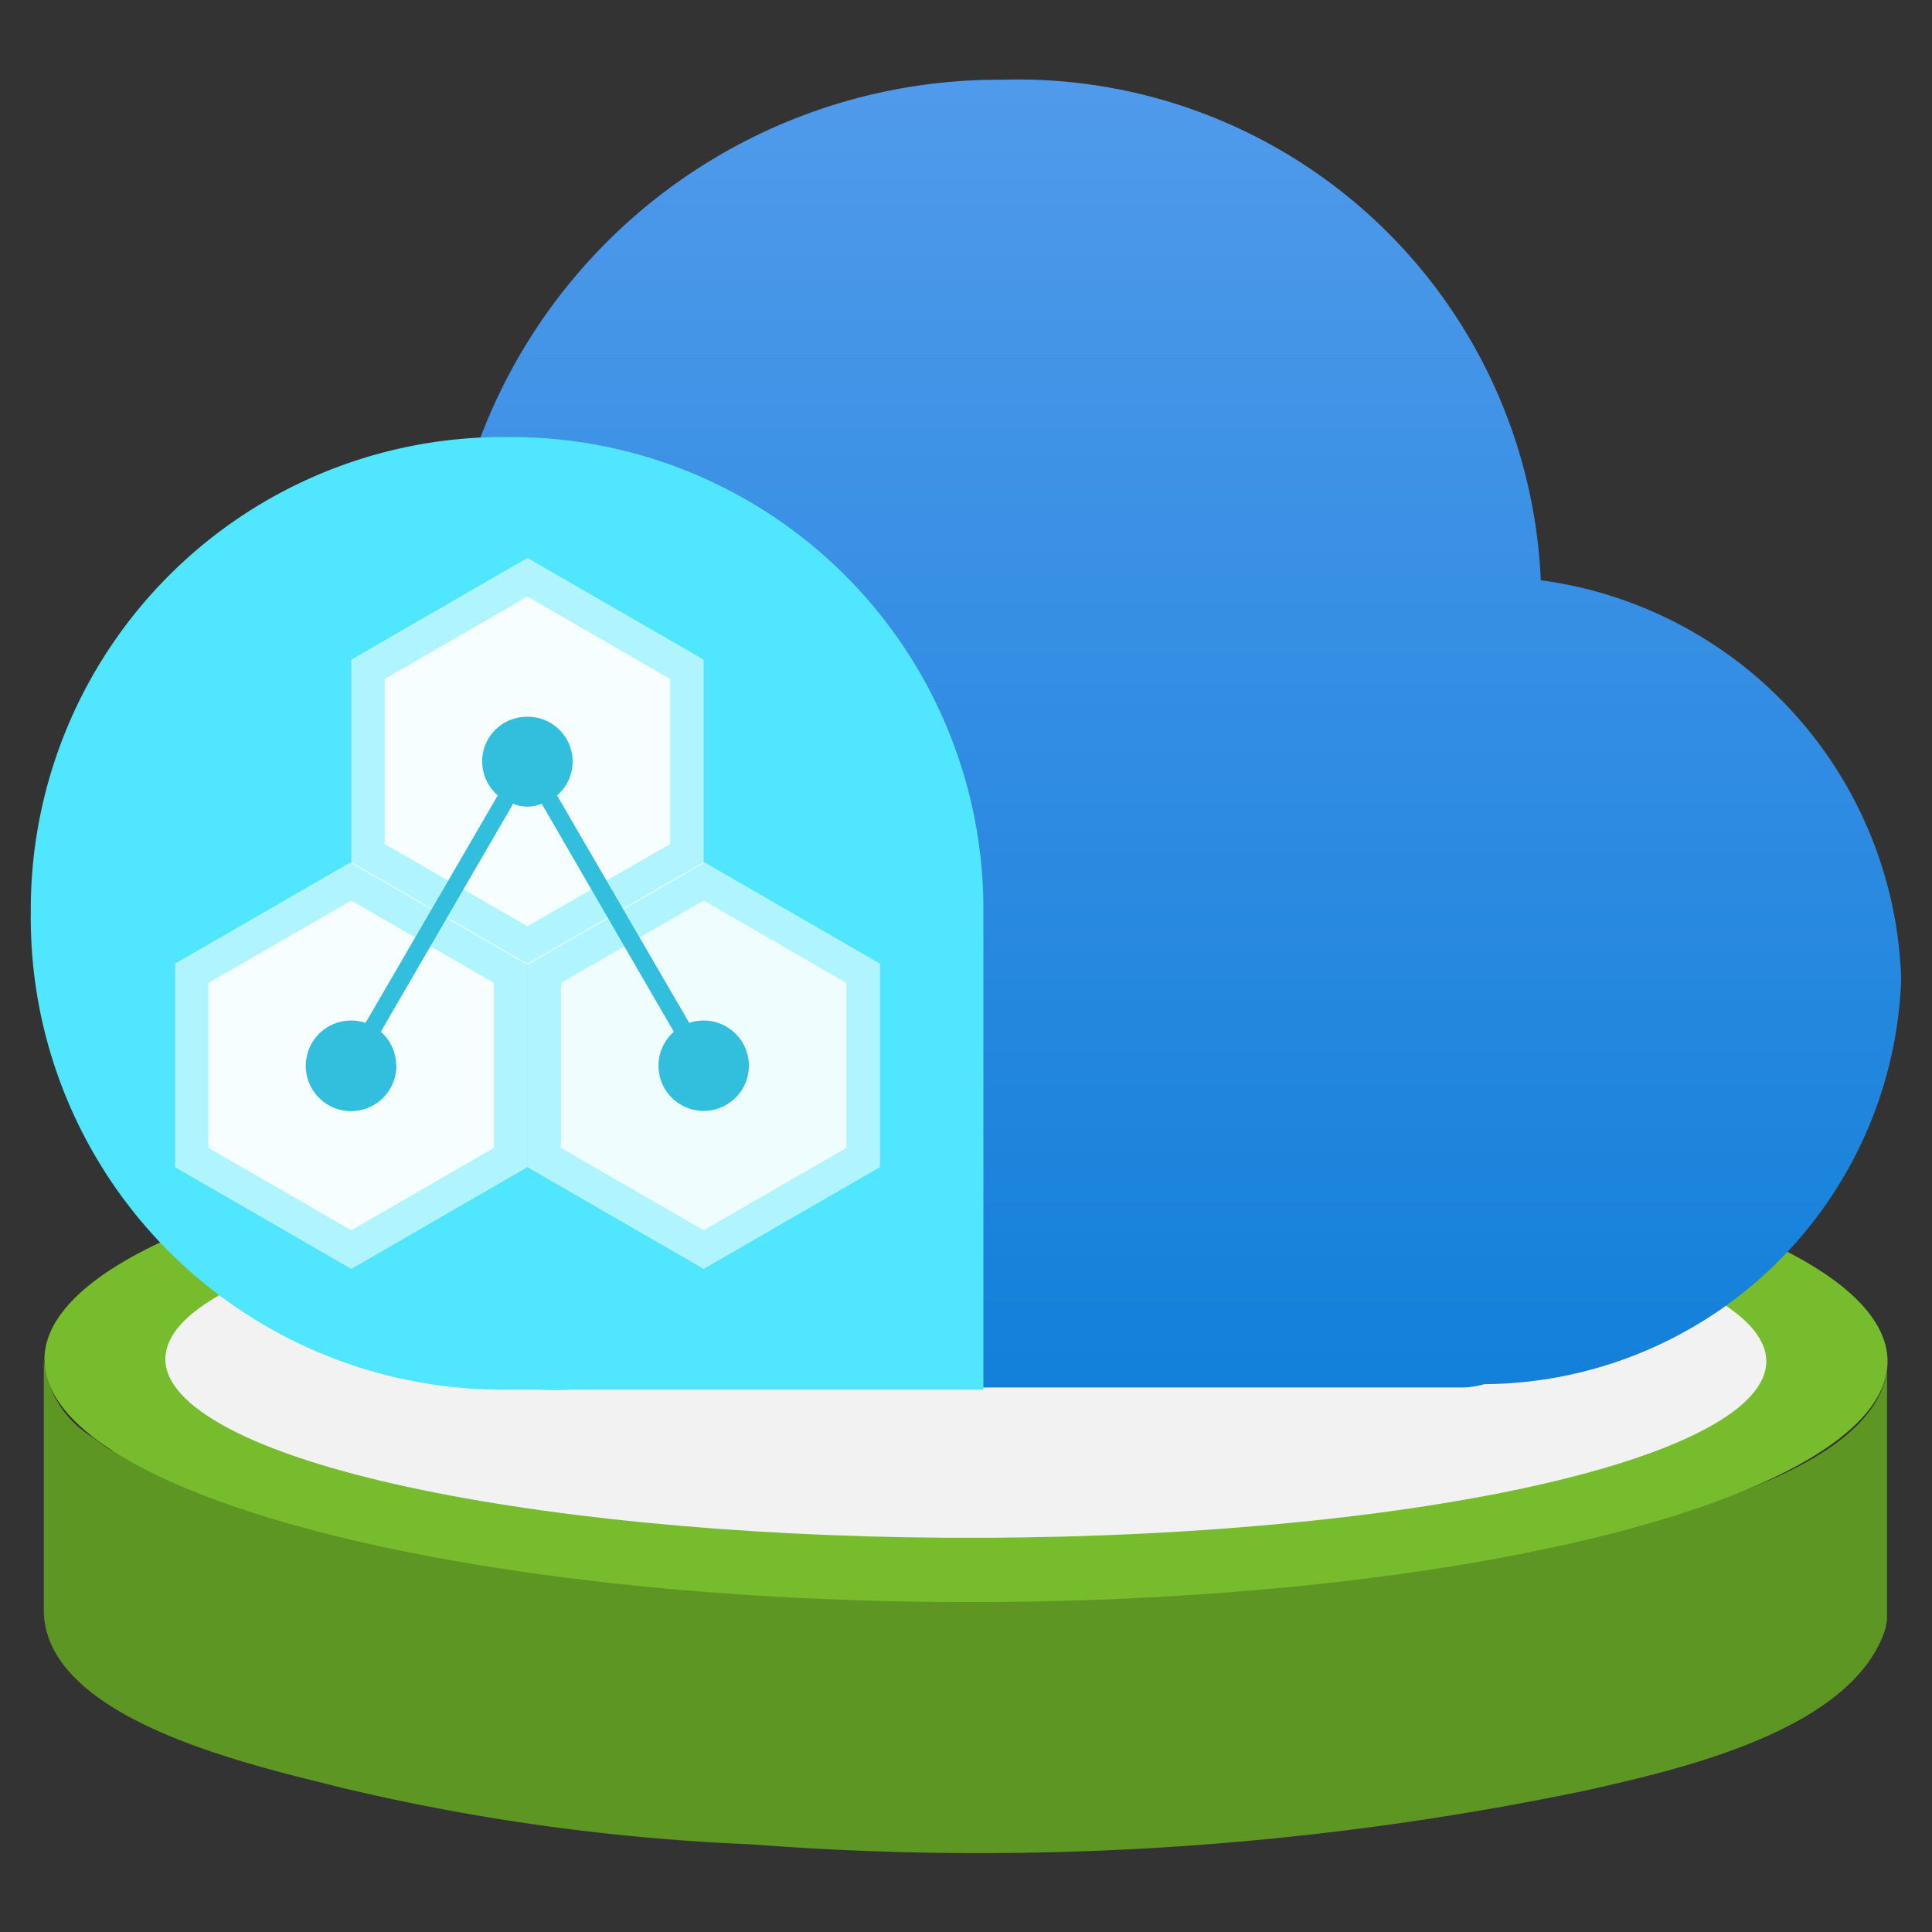 <svg xmlns="http://www.w3.org/2000/svg" width="18" height="18" viewBox="0 0 18 18"><rect x="0" y="0" width="18" height="18" fill="#333333" stroke="none"/><defs><linearGradient id="fedc41ff-9fa7-4117-827c-e48ad2ddee76" x1="9.103" y1="774.983" x2="9.103" y2="793.556" gradientTransform="matrix(1, 0, 0, -1, 0, 791.516)" gradientUnits="userSpaceOnUse"><stop offset="0" stop-color="#0078d4" /><stop offset="1" stop-color="#5ea0ef" /></linearGradient></defs><g id="bc724073-0dba-48b3-b05c-e97dda76f73b"><g><path d="M17.581,12.775c-.1.645-1.034,1.009-1.565,1.2-1.622.591-13.466.409-14.827-.376-.04-.022-.075-.045-.113-.068L1.015,13.5c-.055-.036-.1-.073-.153-.11a.953.953,0,0,1-.454-.72v2.327c0,1.043,2.021,1.465,2.768,1.657a19.977,19.977,0,0,0,3.818.529,27.68,27.68,0,0,0,7.774-.5c.848-.191,2.476-.549,2.794-1.495a.814.814,0,0,0,.019-.1v-2.4C17.582,12.714,17.582,12.745,17.581,12.775Z" fill="#5e9624" /><ellipse cx="9" cy="12.675" rx="2.251" ry="8.586" transform="translate(-3.685 21.661) rotate(-89.936)" fill="#76bc2d" /><path d="M11.384,14.243c-3.9.287-8.13-.179-9.449-1.05s.777-1.8,4.677-2.091,8.128.18,9.449,1.05S15.282,13.954,11.384,14.243Z" fill="#f2f2f2" /><path d="M17.713,9.125a3.872,3.872,0,0,0-3.358-3.719A4.876,4.876,0,0,0,9.332.743,5.164,5.164,0,0,0,4.476,4.077,4.474,4.474,0,0,0,.493,8.445a4.684,4.684,0,0,0,4.848,4.5c.145,0,.291-.006.427-.018h7.853a.763.763,0,0,0,.207-.031A3.913,3.913,0,0,0,17.713,9.125Z" fill="url(#fedc41ff-9fa7-4117-827c-e48ad2ddee76)" /><path d="M.287,8.51A4.4,4.4,0,0,1,4.641,4.072h.084A4.4,4.4,0,0,1,9.162,8.428v4.519H4.725A4.394,4.394,0,0,1,.287,8.6C.286,8.567.286,8.539.287,8.51Z" fill="#50e6ff" fill-rule="evenodd" /><polygon points="6.556 8.043 6.556 6.146 4.914 5.198 3.273 6.146 3.273 8.043 4.914 8.991 6.556 8.043" fill="#fff" opacity="0.55" /><polygon points="6.244 7.863 6.244 6.326 4.914 5.558 3.584 6.326 3.584 7.863 4.914 8.63 6.244 7.863" fill="#fff" opacity="0.9" /><polygon points="4.914 10.874 4.914 8.978 3.273 8.03 1.631 8.978 1.631 10.874 3.273 11.822 4.914 10.874" fill="#fff" opacity="0.55" /><polygon points="4.602 10.694 4.602 9.158 3.273 8.39 1.942 9.158 1.942 10.694 3.273 11.462 4.602 10.694" fill="#fff" opacity="0.9" /><polygon points="8.198 10.874 8.198 8.978 6.556 8.03 4.914 8.978 4.914 10.874 6.556 11.822 8.198 10.874" fill="#fff" opacity="0.55" /><polygon points="7.886 10.694 7.886 9.158 6.556 8.39 5.226 9.158 5.226 10.694 6.556 11.462 7.886 10.694" fill="#fff" opacity="0.8" /><path d="M6.627,9.884,5.19,7.411a.417.417,0,0,0-.276-.733.416.416,0,0,0-.276.732L3.2,9.884l.142.083L4.781,7.488a.341.341,0,0,0,.266,0L6.483,9.967Z" fill="#32bedd" /><path d="M3.693,9.928a.422.422,0,1,1-.422-.42h0a.42.42,0,0,1,.42.42Zm2.863-.42a.421.421,0,1,0,.421.422v0a.421.421,0,0,0-.419-.422h0Z" fill="#32bedd" /></g></g></svg>